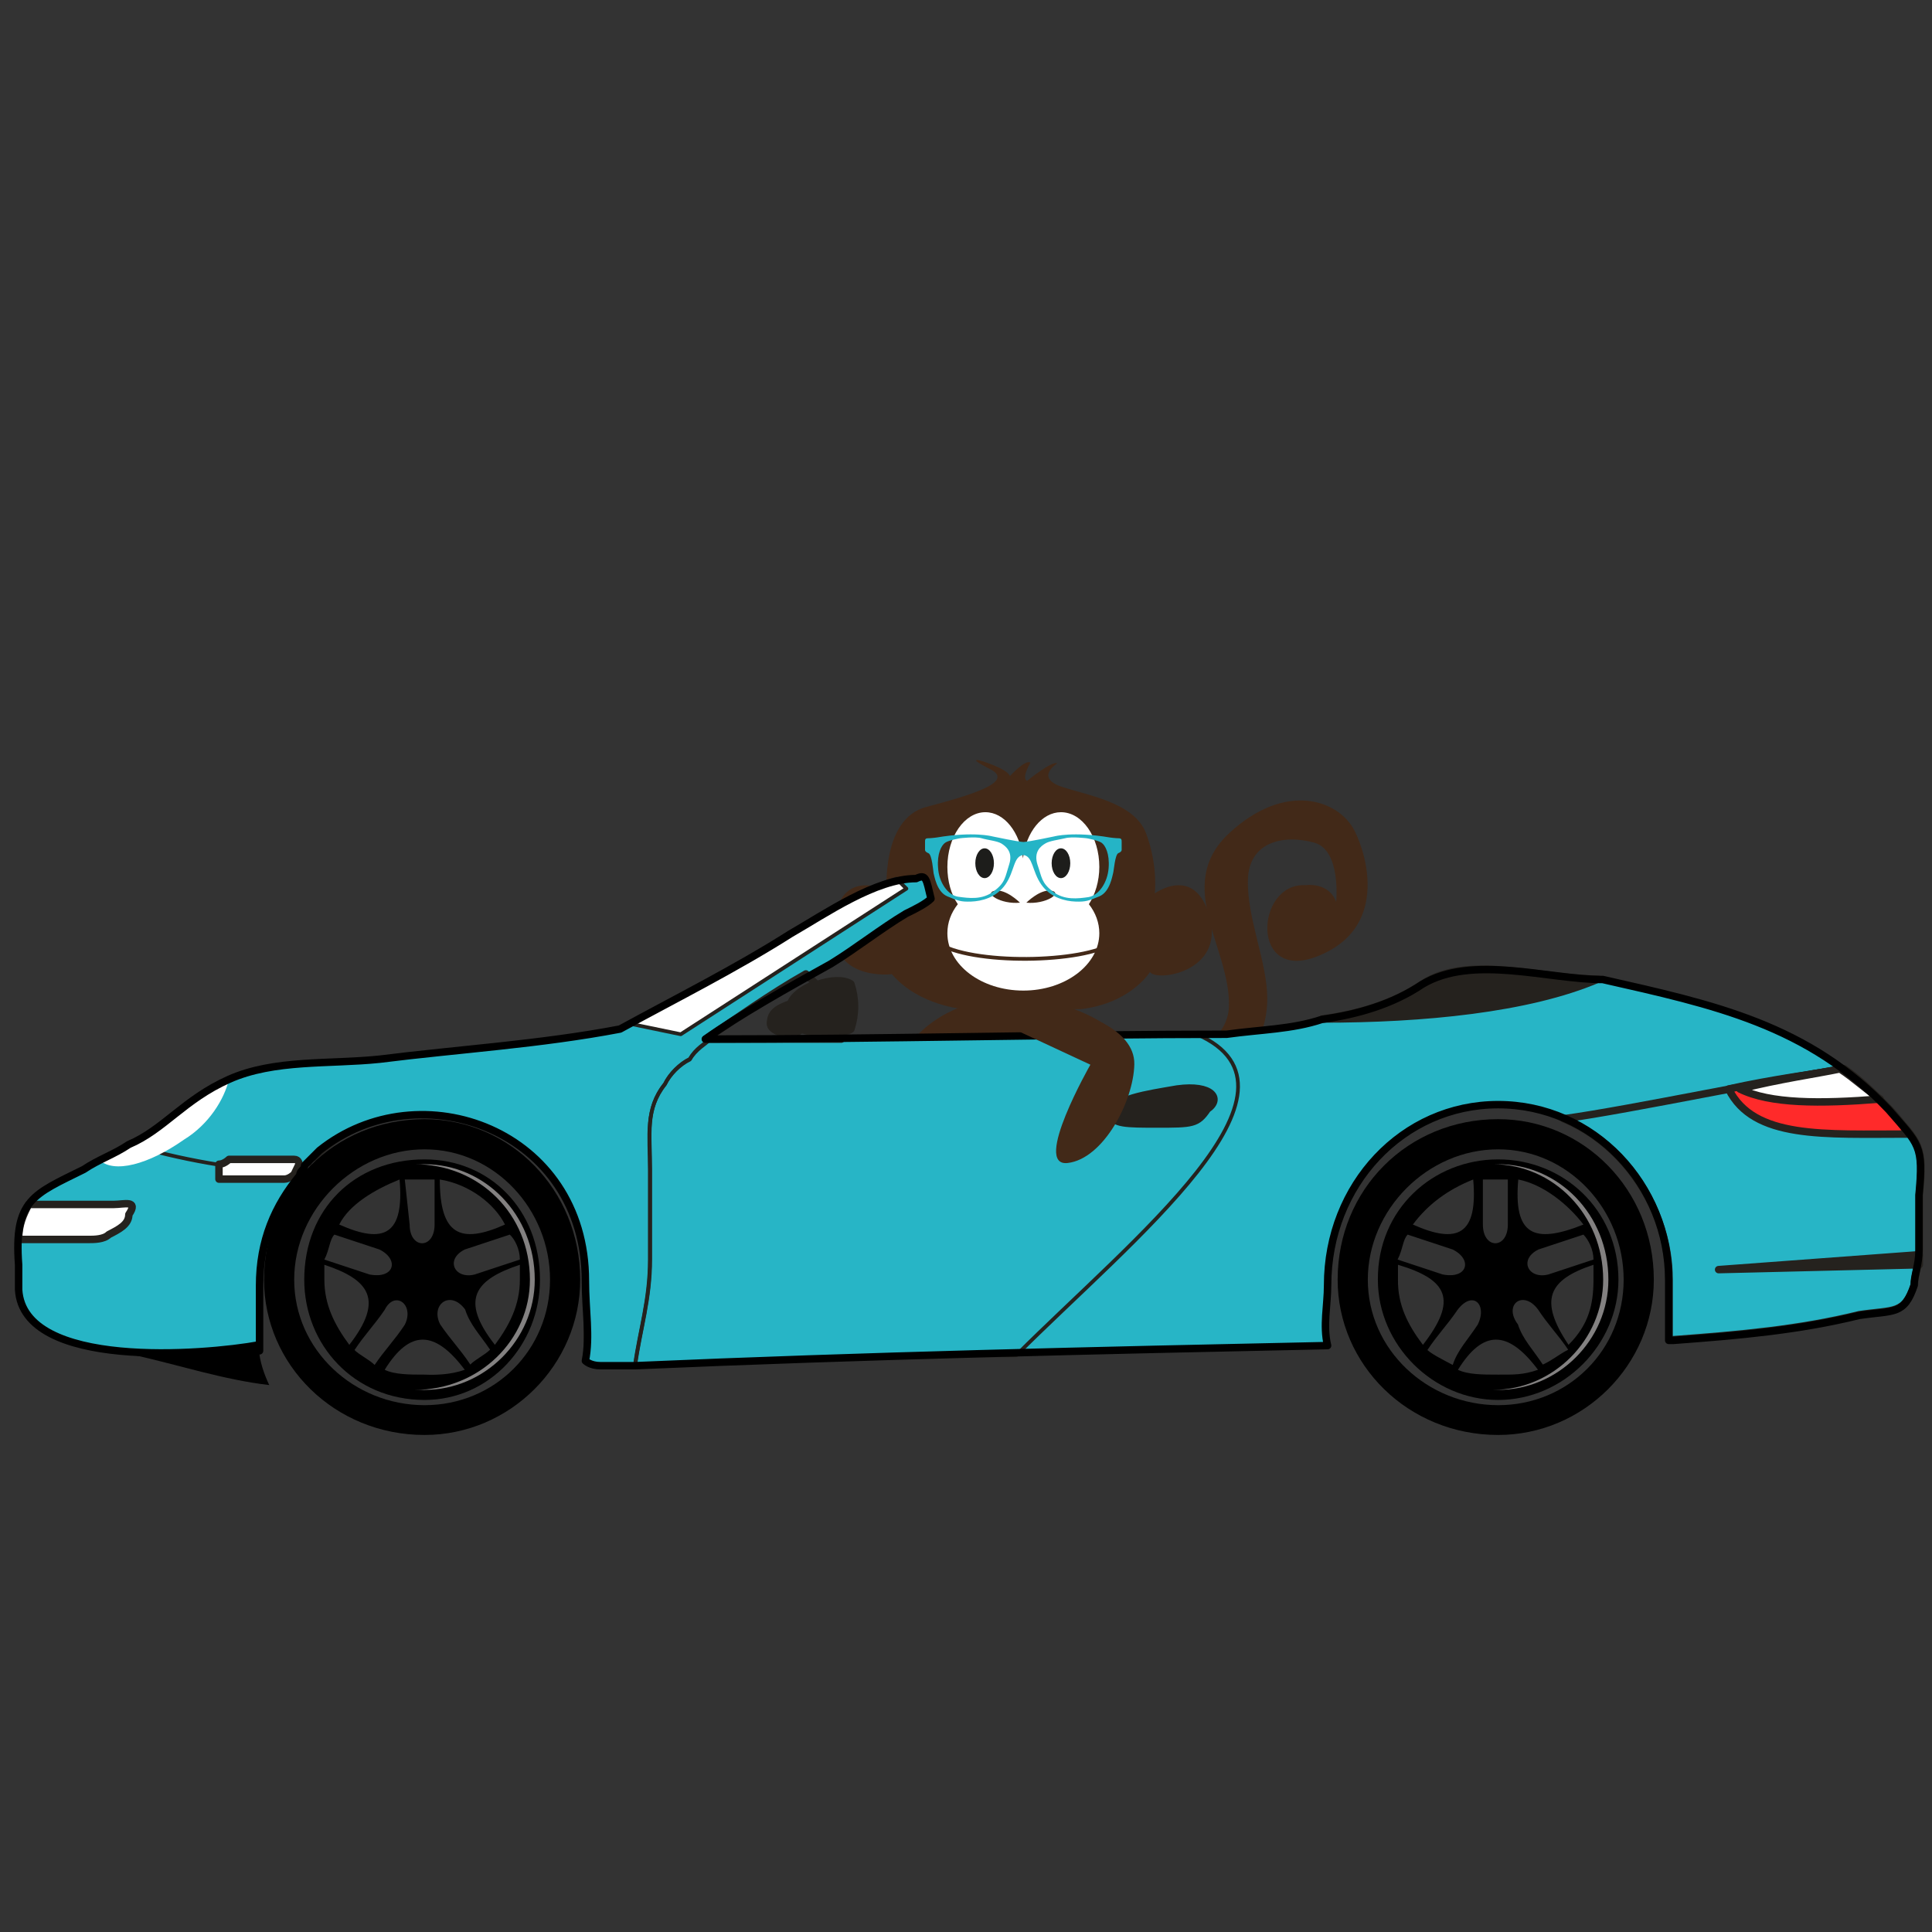 <?xml version="1.0" encoding="utf-8"?>
<!-- Generator: Adobe Illustrator 24.3.0, SVG Export Plug-In . SVG Version: 6.00 Build 0)  -->
<svg version="1.1" id="layer_1" xmlns="http://www.w3.org/2000/svg" xmlns:xlink="http://www.w3.org/1999/xlink" x="0px" y="0px"
	 viewBox="0 0 518.8 518.8" style="enable-background:new 0 0 518.8 518.8;" xml:space="preserve">
<rect x="0" y="0" width="518.8" height="518.8" fill="#333333" stroke="none"/>
<style type="text/css">
	.st0{fill:#422918;}
	.st1{fill:#FFFFFF;}
	.st2{fill:none;stroke:#432918;stroke-miterlimit:10;}
	.st3{fill:#1D1D1B;}
	.st4{fill:#25B4C6;}
	.st5{fill-rule:evenodd;clip-rule:evenodd;fill:#27B5C6;}
	.st6{fill-rule:evenodd;clip-rule:evenodd;fill:#FFFFFF;stroke:#25221E;stroke-linecap:round;stroke-linejoin:round;}
	.st7{fill:none;stroke:#25221E;stroke-linecap:round;stroke-linejoin:round;}
	
		.st8{fill-rule:evenodd;clip-rule:evenodd;fill:#25221E;stroke:#25221E;stroke-width:2;stroke-linecap:round;stroke-linejoin:round;}
	.st9{fill:none;stroke:#25221E;stroke-width:2;stroke-linecap:round;stroke-linejoin:round;}
	
		.st10{fill-rule:evenodd;clip-rule:evenodd;fill:#FFFFFF;stroke:#25221E;stroke-width:2;stroke-linecap:round;stroke-linejoin:round;}
	.st11{fill-rule:evenodd;clip-rule:evenodd;fill:#FFFFFF;}
	.st12{fill-rule:evenodd;clip-rule:evenodd;}
	.st13{fill-rule:evenodd;clip-rule:evenodd;fill:#838181;}
	.st14{fill:#FF2A2A;stroke:#25221E;stroke-width:2;stroke-linecap:round;stroke-linejoin:round;}
	.st15{fill:none;stroke:#000000;stroke-width:2;stroke-linecap:round;stroke-linejoin:round;}
</style>
<path class="st0" d="M298.9,289.2c0,0,30.5-3.2,31.1-18.8c0.6-15.6-15-32.5,0-46.6c15-14,29.5-9.2,33.8-0.6c3.5,7,8.7,26.1-9.8,33.5
	c-18.4,7.5-16.9-19.7-3.5-19c0,0,6.3-1,8.3,4.5c0,0,1.4-13.8-5.8-15.9c-8.6-2.4-17.8-0.1-17.9,10.2c-0.2,10.3,5.2,21.8,5.2,31.7
	c0,9.9-5.6,25.8-33.5,32.1C278.8,306.7,298.9,289.2,298.9,289.2z"/>
<path class="st0" d="M307.7,287.2c0,0-7.4-17.7-33.8-19c-26.4-1.3-33.8,19-33.8,19H307.7z"/>
<g>
	<path class="st0" d="M283.9,205c0,0-6,3.7,1,6.2c7,2.4,19.8,4.2,22.9,12.7c3.2,8.6,2.3,16,2.3,16s11-8,14.8,6.6
		c3.8,14.6-14.5,17.2-16.1,14.5c0,0-5.1,8.4-18.6,10H259c0,0-12.1-0.8-19.5-9.4c0,0-16.4,2-15.5-13c0.9-15,12.9-10.6,14.1-9.1
		c0,0-1.5-19.6,10.6-22.8c12.1-3.2,23.8-6.7,17.3-10.1c-6.5-3.3-2.9-2.4-2.9-2.4s7.3,2.1,8.1,4.2c0,0,4.2-4.6,5.5-3.6
		c0,0-2.5,4.1-0.9,4.9C275.9,209.6,282.7,204.1,283.9,205z"/>
	<path class="st1" d="M257.2,242.8c-1.8,2.3-2.8,4.9-2.8,7.8c0,8.5,9.1,15.4,20.4,15.4c11.2,0,20.4-6.9,20.4-15.4
		c0-2.8-1-5.5-2.8-7.8c1.7-2.6,2.8-6.2,2.8-10c0-8.1-4.6-14.7-10.3-14.7c-5.1,0-9.4,5.4-10.2,12.4c-0.8-7-5-12.4-10.1-12.4
		c-5.6,0-10.2,6.6-10.2,14.7C254.4,236.6,255.4,240.2,257.2,242.8z M274.6,235.2c0,0,0-0.1,0-0.1L274.6,235.2L274.6,235.2z"/>
	<path class="st0" d="M273.9,242.4c0,0-3.8-3.8-6.8-3.2C264.1,239.8,268.7,242.9,273.9,242.4z"/>
	<path class="st2" d="M299,253.1c-7.8,5.6-38.5,6.1-47.4,0"/>
	<path class="st0" d="M275.6,242.4c0,0,3.8-3.8,6.8-3.2C285.4,239.8,280.8,242.9,275.6,242.4z"/>
	<ellipse class="st3" cx="284.9" cy="231.8" rx="2.5" ry="4"/>
	<ellipse class="st3" cx="264.4" cy="231.8" rx="2.5" ry="4"/>
	<path class="st4" d="M249.3,229.1c1,0.4,1.3,4.9,1.4,5.4c0.2,0.6,0.8,5,3.7,6.2c2.9,1.2,3.6,1.5,6.4,1.4c2.7-0.1,6.7-1,9.2-4.6
		c2.5-3.6,2.1-7.6,4.8-7.9c2.6,0.3,2.3,4.3,4.8,7.9c2.5,3.6,6.5,4.5,9.2,4.6c2.7,0.1,3.5-0.2,6.4-1.4c2.9-1.2,3.5-5.6,3.7-6.2
		c0.2-0.6,0.5-5,1.4-5.4c1-0.4,0.9-0.9,0.9-0.9s0-1.5,0-2.1c0-0.6,0-1-0.8-1c-0.8,0-2.3-0.2-2.3-0.2c-10-1.7-15-0.3-15-0.3
		c-6.2,1.3-7.9,1.5-8.3,1.5h0c-0.3,0-2.1-0.2-8.3-1.5c0,0-5-1.4-15,0.3c0,0-1.5,0.2-2.3,0.2c-0.8,0-0.8,0.4-0.8,1c0,0.6,0,2.1,0,2.1
		S248.3,228.7,249.3,229.1z M280.7,226.5c1.1-0.7,3.6-1,5.3-1.4c1.7-0.5,5.8,0,5.8,0s3,0.5,4,1.2c1,0.7,2.2,2.9,1.9,6.8
		c-0.3,3.9-2.6,7.3-5.4,7.8c-2.8,0.4-6.5,0.9-9.6-1.5c-3.1-2.4-2.9-3.8-4.1-7.2C277.5,228.7,279.5,227.2,280.7,226.5z M253.8,226.3
		c1-0.7,4-1.2,4-1.2s4.1-0.5,5.8,0c1.7,0.5,4.1,0.7,5.3,1.4c1.1,0.7,3.2,2.2,2.1,5.6c-1.1,3.4-1,4.9-4.1,7.2
		c-3.1,2.4-6.7,1.9-9.6,1.5c-2.8-0.4-5.2-3.9-5.4-7.8C251.6,229.2,252.8,227,253.8,226.3z"/>
</g>
<g transform="translate(0 -308.27)">
	<path class="st5" d="M69.6,669.4c-14.8,2.7-63.3,6.7-64.6-14.8v-6.7c-1.3-17.5,4-18.9,17.5-25.6c4-2.7,8.1-4,12.1-6.7
		c9.4-4,14.8-12.1,26.9-17.5c12.1-5.4,26.9-4,40.4-5.4c21.5-2.7,43.1-4,64.6-8.1c14.8-8.1,31-16.2,45.8-25.6
		c9.4-5.4,22.9-14.8,33.7-14.8c2.7-1.3,2.7,0,4,5.4c-1.3,1.3-4,2.7-6.7,4c-6.7,4-13.5,9.4-20.2,13.5c-12.1,6.7-24.2,13.5-33.7,20.2
		h1.3c44.4,0,95.6-1.3,138.7-1.3c9.4-1.3,17.5-1.3,25.6-4c9.4-1.3,18.9-4,26.9-9.4c13.5-8.1,33.7-1.3,48.5-1.3
		c29.6,6.7,55.2,12.1,76.8,35c8.1,9.4,9.4,9.4,8.1,22.9v14.8c0,4-1.3,6.7-1.3,9.4c-2.7,8.1-5.4,6.7-14.8,8.1
		c-16.2,4-32.3,5.4-49.8,6.7h-1.3v-16.2c0-25.6-20.2-47.1-45.8-47.1c-25.6,0-45.8,21.5-45.8,48.5c0,5.4-1.3,10.8,0,16.2
		c-62,1.3-123.9,2.7-185.9,5.4h-9.4c-2.7,0-4-1.3-4-1.3c1.3-6.7,0-13.5,0-21.5c0-40.4-44.4-56.6-71.4-35l-4,4c0,1.3-1.3,1.3-1.3,2.7
		c-6.7,8.1-10.8,17.5-10.8,29.6v17.5L69.6,669.4L69.6,669.4z"/>
	<path class="st6" d="M169.3,583.2c14.8-8.1,29.6-16.2,43.1-24.2c8.1-4,18.9-12.1,28.3-14.8l2.7,2.7l-60.6,39.1L169.3,583.2z"/>
	<path class="st7" d="M190.8,587.3c41.8,0,88.9-1.3,130.6-1.3c33.7,14.8-17.5,55.2-48.5,86.2c-35,0-68.7,1.3-102.4,2.7l0,0
		c1.3-9.4,4-17.5,4-28.3v-24.2c0-9.4-1.3-16.2,4-22.9c1.3-2.7,4-5.4,6.7-6.7C186.8,590,189.5,588.6,190.8,587.3L190.8,587.3z"/>
	<path class="st8" d="M316.1,600.7c9.4-1.3,12.1,2.7,8.1,5.4c-2.7,4-4,4-13.5,4c-8.1,0-12.1,0-12.1-2.7
		C298.6,603.4,308,602.1,316.1,600.7L316.1,600.7z"/>
	<path class="st9" d="M495.2,595.3c4,2.7,8.1,6.7,12.1,10.8c8.1,9.4,9.4,9.4,8.1,22.9v14.8c0,4-1.3,6.7-1.3,9.4
		c-2.7,8.1-5.4,6.7-14.8,8.1c-16.2,4-32.3,5.4-49.8,6.7h-1.3v-16.2c0-18.9-12.1-36.4-28.3-43.1C438.6,606.1,476.3,598,495.2,595.3
		L495.2,595.3z"/>
	<path class="st8" d="M515.4,645.2l-53.9,4l53.9-1.3V645.2z"/>
	<path class="st8" d="M355.1,581.9c9.4-1.3,18.9-4,26.9-9.4c12.1-8.1,32.3-1.3,47.1-1.3C410.3,579.2,382.1,581.9,355.1,581.9
		L355.1,581.9z"/>
	<path class="st8" d="M228.5,572.5c1.3,4,1.3,8.1,0,12.1c-1.3,1.3-10.8,1.3-13.5,0c0,0-1.3,1.3-2.7,1.3c-2.7,0-5.4-1.3-5.4-2.7
		c0-2.7,1.3-4,5.4-5.4C213.7,573.8,224.5,569.8,228.5,572.5L228.5,572.5z"/>
	<path class="st9" d="M216.4,569.8l2.7,2.7c-4,1.3-6.7,4-6.7,5.4c-4,1.3-5.4,2.7-5.4,5.4c0,1.3,2.7,2.7,5.4,2.7
		c1.3,0,2.7-1.3,2.7-1.3c1.3,0,6.7,1.3,10.8,1.3v1.3h-36.4C197.5,581.9,207,575.1,216.4,569.8L216.4,569.8z"/>
	<path class="st7" d="M34.6,615.5c9.4-4,14.8-12.1,26.9-17.5c12.1-5.4,26.9-4,40.4-5.4c21.5-2.7,43.1-4,64.6-8.1
		c14.8-8.1,31-16.2,45.8-25.6c9.4-5.4,22.9-14.8,33.7-14.8c2.7-1.3,2.7,0,4,5.4c-1.3,1.3-4,2.7-6.7,4c-6.7,4-13.5,9.4-20.2,13.5
		c-12.1,6.7-24.2,13.5-33.7,20.2h1.3c-1.3,1.3-4,2.7-5.4,5.4c-2.7,1.3-5.4,4-6.7,6.7c-5.4,6.7-4,13.5-4,22.9v24.2
		c0,10.8-2.7,18.9-4,28.3h-9.4c-2.7,0-4-1.3-4-1.3v-22.9c0-24.2-20.2-43.1-43.1-43.1h-4c-9.4,1.3-18.9,5.4-25.6,12.1h-1.3v1.3h-1.3
		c0,0,0,1.3-1.3,1.3v1.3C62.9,622.3,48.1,619.6,34.6,615.5"/>
	<path class="st10" d="M5,641.1c0-4,1.3-6.7,2.7-9.4h22.9c2.7,0,6.7-1.3,4,2.7c0,2.7-2.7,4-5.4,5.4c-1.3,1.3-4,1.3-5.4,1.3L5,641.1
		L5,641.1z"/>
	<path class="st10" d="M61.5,619.6H79c1.3,0,1.3,1.3,1.3,1.3l-1.3,2.7c0,0-1.3,1.3-2.7,1.3H58.8v-4
		C60.2,620.9,61.5,619.6,61.5,619.6L61.5,619.6z"/>
	<path class="st11" d="M26.5,619.6l8.1-4c9.4-4,14.8-12.1,26.9-17.5c-1.3,5.4-5.4,12.1-12.1,16.2C40,620.9,30.5,623.6,26.5,619.6z"
		/>
	<path class="st12" d="M35.9,672.1c12.1,2.7,24.2,6.7,36.4,8.1c-1.3-2.7-2.7-6.7-2.7-9.4v-1.3C62.9,670.8,49.4,672.1,35.9,672.1
		L35.9,672.1z"/>
	<path class="st12" d="M114,616.9c18.9,0,33.7,16.2,33.7,35s-14.8,33.7-33.7,33.7s-35-14.8-35-33.7S95.2,616.9,114,616.9L114,616.9z
		 M114,608.8c22.9,0,41.8,18.9,41.8,43.1c0,22.9-18.9,41.7-41.8,41.7c-24.2,0-43.1-18.9-43.1-41.7C70.9,627.7,89.8,608.8,114,608.8z
		"/>
	<path class="st12" d="M114,619.6c17.5,0,31,13.5,31,32.3c0,17.5-13.5,32.3-31,32.3c-18.9,0-32.3-14.8-32.3-32.3
		C81.7,633,95.2,619.6,114,619.6z M91.1,637.1c12.1,5.4,17.5,2.7,16.2-12.1C100.6,627.7,93.8,631.7,91.1,637.1z M118.1,625
		c0,14.8,5.4,17.5,17.5,12.1C132.9,631.7,126.2,626.3,118.1,625z M139.6,647.9c-12.1,4-16.2,9.4-6.7,21.5c4-5.4,6.7-10.8,6.7-17.5
		V647.9z M124.8,676.1c-8.1-10.8-14.8-10.8-21.5,0c2.7,1.3,6.7,1.3,10.8,1.3C116.7,677.5,120.8,677.5,124.8,676.1z M93.8,669.4
		c9.4-12.1,5.4-17.5-6.7-21.5v4C87.1,658.6,89.8,664,93.8,669.4z M108.7,625l1.3,12.1c0,6.7,6.7,6.7,6.7,0V625H108.7L108.7,625z
		 M136.9,639.8l-12.1,4c-5.4,2.7-2.7,8.1,2.7,6.7l12.1-4C139.6,643.8,138.3,641.1,136.9,639.8z M131.6,670.7
		c-2.7-4-5.4-6.7-6.7-10.8c-4-5.4-9.4-1.3-6.7,4c2.7,4,5.4,6.7,8.1,10.8C127.5,673.4,130.2,672.1,131.6,670.7L131.6,670.7z
		 M100.6,674.8c2.7-4,5.4-6.7,8.1-10.8c2.7-5.4-2.7-9.4-5.4-4c-2.7,4-5.4,6.7-8.1,10.8C96.5,672.1,99.2,673.4,100.6,674.8z
		 M87.1,646.5l12.1,4c6.7,1.3,8.1-4,2.7-6.7l-12.1-4C88.5,641.1,88.5,643.8,87.1,646.5z"/>
	<path class="st13" d="M114,620.9c16.2,0,29.6,13.5,29.6,31c0,16.2-13.5,29.6-29.6,29.6h-5.4h2.7c17.5,0,31-13.5,31-29.6
		c0-17.5-13.5-31-31-31h-2.7H114L114,620.9z"/>
	<path class="st12" d="M402.3,616.9c18.9,0,33.7,16.2,33.7,35s-14.8,33.7-33.7,33.7s-35-14.8-35-33.7S383.4,616.9,402.3,616.9z
		 M402.3,608.8c22.9,0,41.8,18.9,41.8,43.1c0,22.9-18.9,41.7-41.8,41.7c-24.2,0-43.1-18.9-43.1-41.7
		C359.2,627.7,378,608.8,402.3,608.8L402.3,608.8z"/>
	<path class="st12" d="M402.3,619.6c17.5,0,32.3,13.5,32.3,32.3c0,17.5-14.8,32.3-32.3,32.3s-32.3-14.8-32.3-32.3
		C369.9,633,384.8,619.6,402.3,619.6L402.3,619.6z M379.4,637.1c12.1,5.4,17.5,2.7,16.2-12.1C388.8,627.7,383.4,631.7,379.4,637.1z
		 M407.7,625c-1.3,14.8,4,17.5,17.5,12.1C421.1,631.7,414.4,626.3,407.7,625z M427.9,647.9c-12.1,4-14.8,9.4-6.7,21.5
		c5.4-5.4,6.7-10.8,6.7-17.5V647.9z M413,676.1c-8.1-10.8-14.8-10.8-21.5,0c2.7,1.3,6.7,1.3,10.8,1.3S409,677.5,413,676.1z
		 M382.1,669.4c9.4-12.1,6.7-17.5-6.7-21.5v4C375.3,658.6,378,664,382.1,669.4z M398.2,625v12.1c0,6.7,6.7,6.7,6.7,0V625H398.2z
		 M425.2,639.8l-12.1,4c-5.4,2.7-2.7,8.1,2.7,6.7l12.1-4C427.9,643.8,426.5,641.1,425.2,639.8L425.2,639.8z M421.1,670.7
		c-2.7-4-5.4-6.7-8.1-10.8c-4-5.4-9.4-1.3-5.4,4c1.3,4,4,6.7,6.7,10.8C417.1,673.4,418.4,672.1,421.1,670.7L421.1,670.7z
		 M390.1,674.8c1.3-4,4-6.7,6.7-10.8c2.7-5.4-1.3-9.4-5.4-4c-2.7,4-5.4,6.7-8.1,10.8C384.8,672.1,387.5,673.4,390.1,674.8
		L390.1,674.8z M375.3,646.5l12.1,4c6.7,1.3,8.1-4,2.7-6.7l-12.1-4C376.7,641.1,376.7,643.8,375.3,646.5z"/>
	<path class="st13" d="M402.3,620.9c16.2,0,29.6,13.5,29.6,31c0,16.2-13.5,29.6-29.6,29.6h-5.4h4c16.2,0,29.6-13.5,29.6-29.6
		c0-17.5-13.5-31-29.6-31h-4H402.3z"/>
	<path class="st14" d="M464.2,600.7c6.7,13.5,25.6,12.1,48.5,12.1c-1.3-1.3-2.7-4-5.4-6.7c-4-4-8.1-8.1-12.1-10.8
		C487.1,596.7,476.3,598,464.2,600.7L464.2,600.7z"/>
	<path class="st10" d="M467.2,600.7c8.1,4,21.5,4,37.7,2.7c-4-2.7-6.7-5.4-10.8-8.1C487.4,596.7,477.9,598,467.2,600.7L467.2,600.7z
		"/>
	<path class="st15" d="M69.6,669.4c-14.8,2.7-63.3,6.7-64.6-14.8v-6.7c-1.3-17.5,4-18.9,17.5-25.6c4-2.7,8.1-4,12.1-6.7
		c9.4-4,14.8-12.1,26.9-17.5c12.1-5.4,26.9-4,40.4-5.4c21.5-2.7,43.1-4,64.6-8.1c14.8-8.1,31-16.2,45.8-25.6
		c9.4-5.4,22.9-14.8,33.7-14.8c2.7-1.3,2.7,0,4,5.4c-1.3,1.3-4,2.7-6.7,4c-6.7,4-13.5,9.4-20.2,13.5c-12.1,6.7-24.2,13.5-33.7,20.2
		h1.3c44.4,0,95.6-1.3,138.7-1.3c9.4-1.3,17.5-1.3,25.6-4c9.4-1.3,18.9-4,26.9-9.4c13.5-8.1,33.7-1.3,48.5-1.3
		c29.6,6.7,55.2,12.1,76.8,35c8.1,9.4,9.4,9.4,8.1,22.9v14.8c0,4-1.3,6.7-1.3,9.4c-2.7,8.1-5.4,6.7-14.8,8.1
		c-16.2,4-32.3,5.4-49.8,6.7h-1.3v-16.2c0-25.6-20.2-47.1-45.8-47.1c-25.6,0-45.8,21.5-45.8,48.5c0,5.4-1.3,10.8,0,16.2
		c-62,1.3-123.9,2.7-185.9,5.4h-9.4c-2.7,0-4-1.3-4-1.3c1.3-6.7,0-13.5,0-21.5c0-40.4-44.4-56.6-71.4-35l-4,4c0,1.3-1.3,1.3-1.3,2.7
		c-6.7,8.1-10.8,17.5-10.8,29.6v17.5L69.6,669.4L69.6,669.4z"/>
</g>
<path class="st0" d="M289.1,271.9c0,0,15.7,4,15.5,13.9s-8.3,25.4-17.9,26.5c-9.6,1.1,6.1-26.4,6.1-26.4l-18.9-8.8
	C273.9,277.1,271.8,267.4,289.1,271.9z"/>
</svg>
